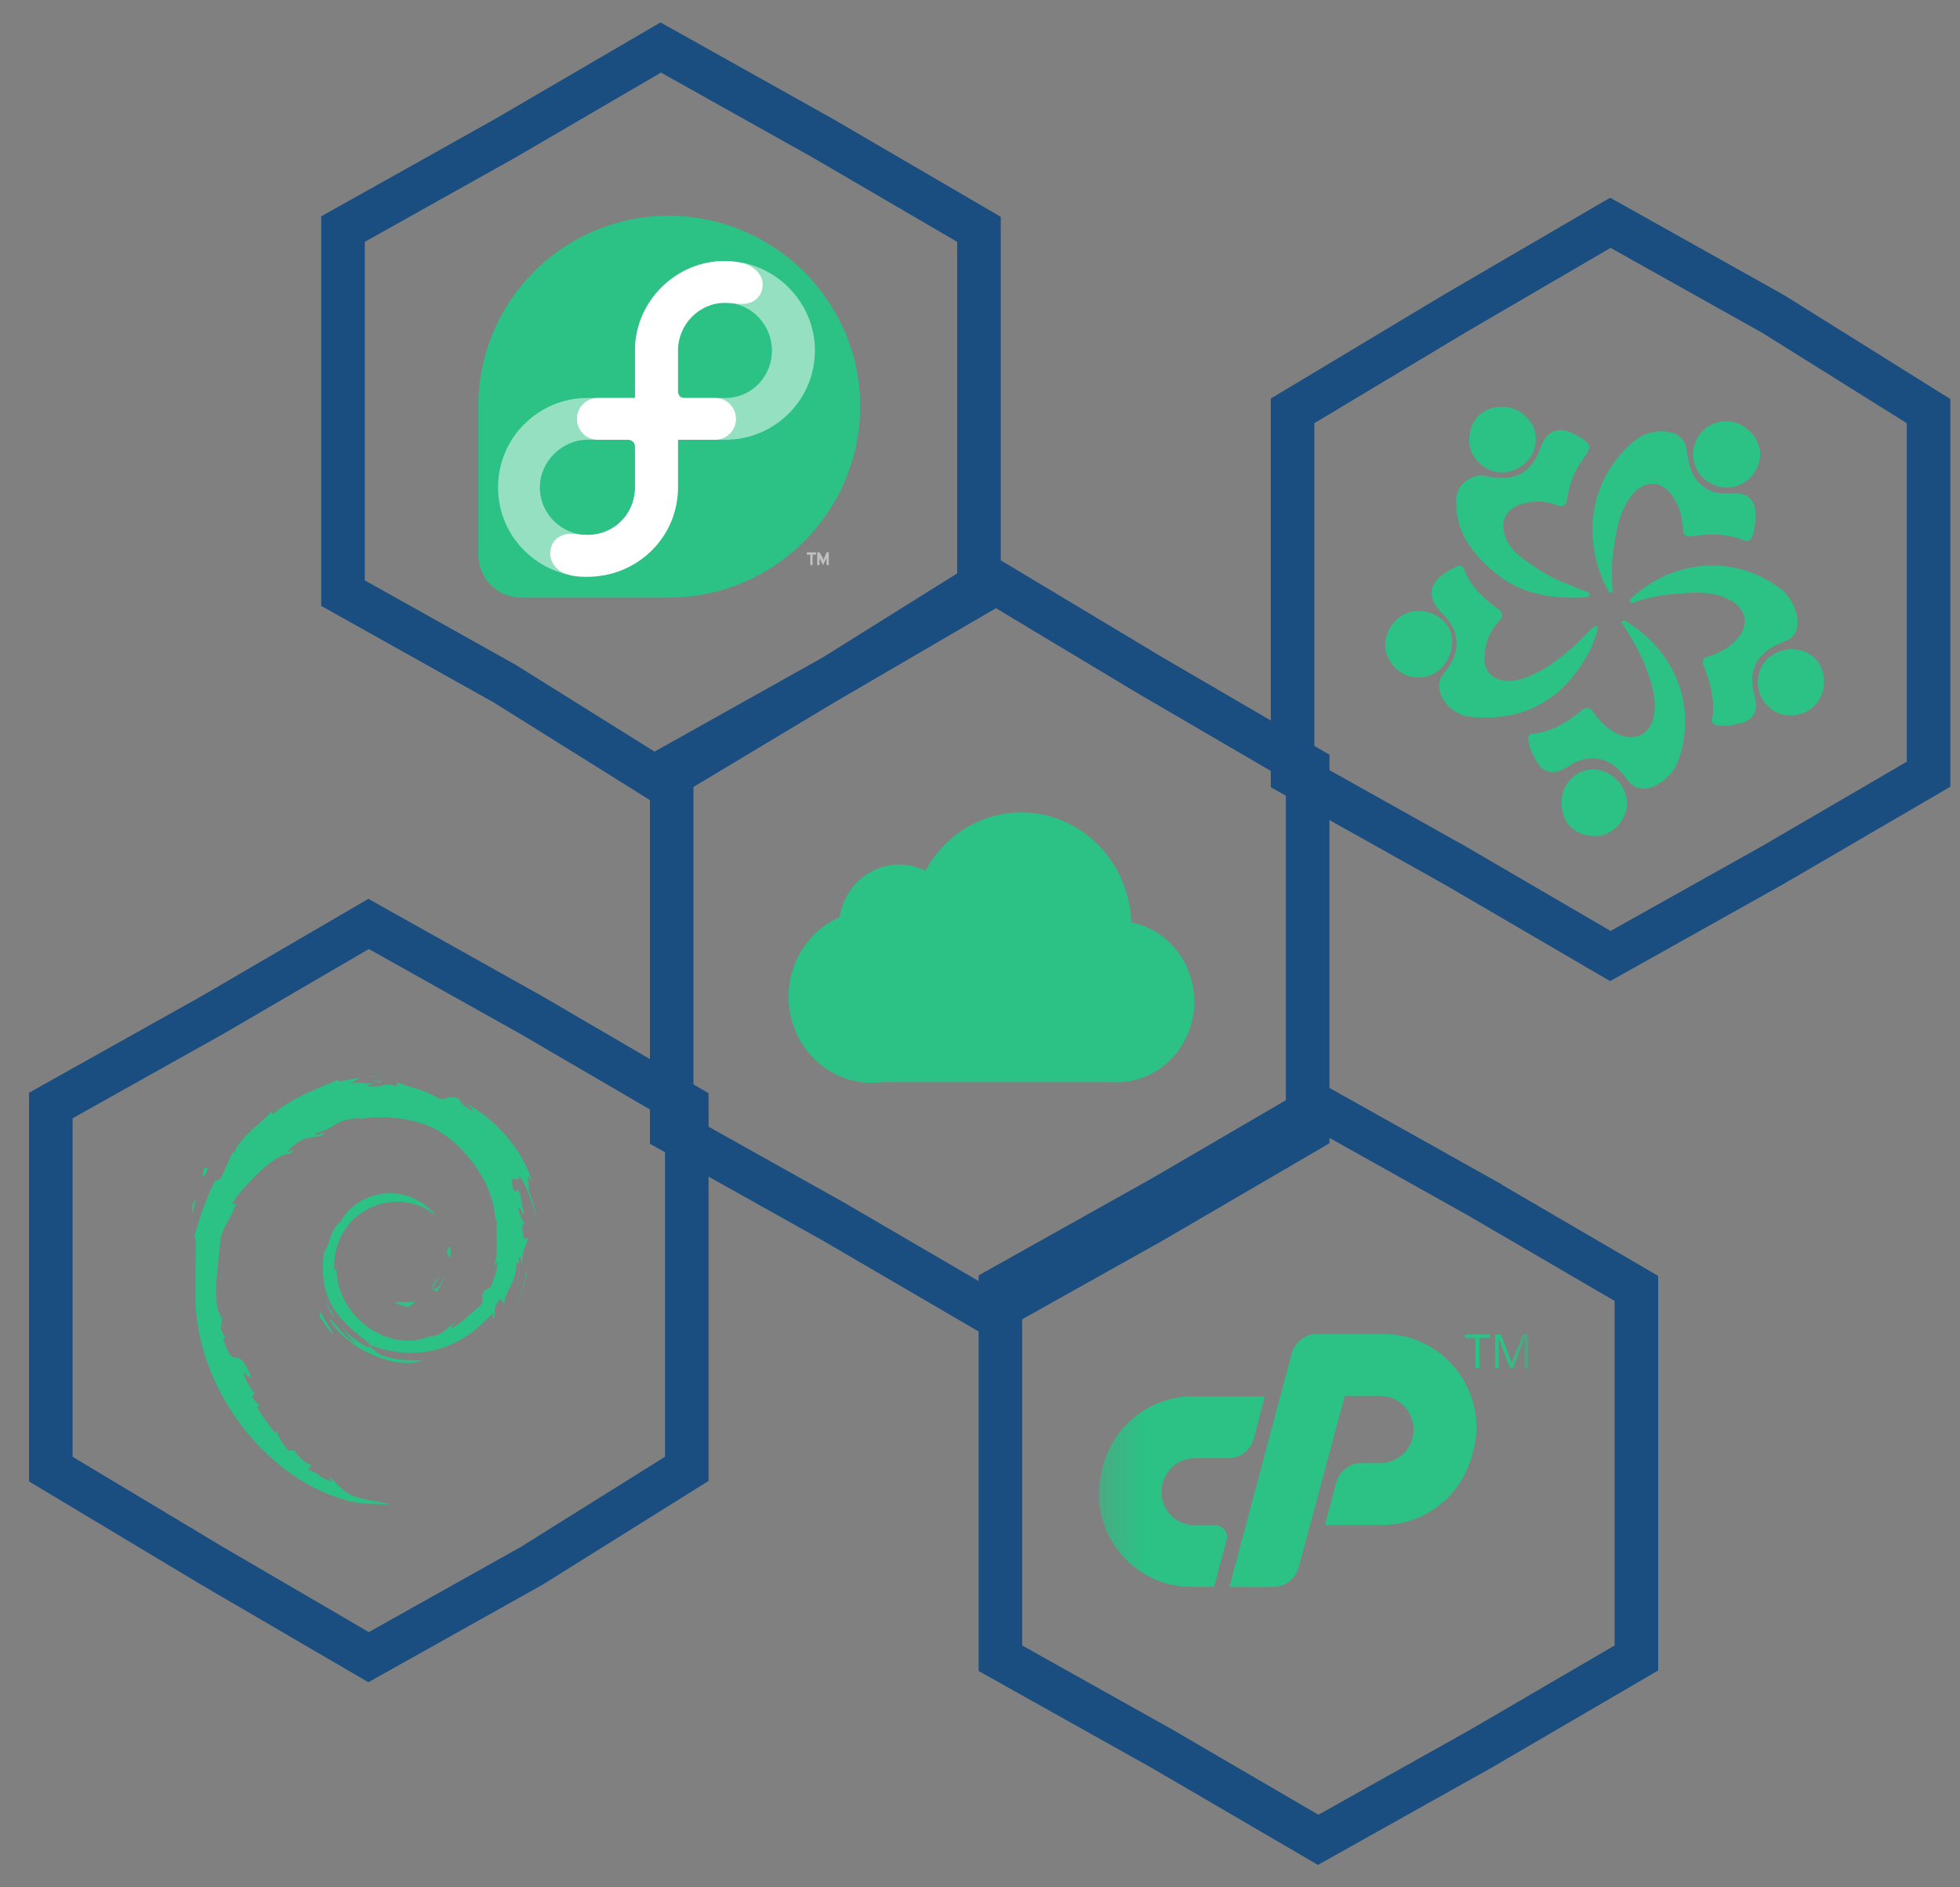 <svg width="54" height="52" viewBox="0 0 54 52" fill="none" xmlns="http://www.w3.org/2000/svg">
<rect x="0" y="0" width="54" height="52" fill="#808080" stroke="none"/>
<path d="M18.504 1.476L18.204 1.309L17.908 1.482L13.916 3.811L9.757 6.14L9.45 6.312V6.663V15.99V16.342L9.757 16.514L13.908 18.838L17.893 21.329L18.204 21.523L18.519 21.334L22.68 18.838L26.674 16.508L26.972 16.335V15.99V6.663V6.319L26.674 6.145L22.677 3.813L22.677 3.813L22.668 3.808L18.504 1.476Z" stroke="#1A4D80" stroke-width="1.2"/>
<path d="M27.575 16.139L27.26 15.95L26.949 16.145L22.964 18.636L18.813 20.96L18.506 21.132V21.484V30.811V31.162L18.813 31.334L22.972 33.663L26.964 35.992L27.261 36.165L27.56 35.998L31.724 33.666L31.724 33.666L31.733 33.661L35.73 31.329L36.028 31.155V30.811V21.484V21.139L35.73 20.965L31.736 18.636L27.575 16.139Z" stroke="#1A4D80" stroke-width="1.2"/>
<path d="M36.616 30.657L36.317 30.489L36.02 30.662L32.028 32.991L27.869 35.32L27.562 35.492V35.843V45.337V45.688L27.869 45.86L32.028 48.189L36.02 50.518L36.317 50.691L36.616 50.524L40.78 48.192L40.78 48.192L40.789 48.187L44.786 45.855L45.084 45.681V45.337V35.843V35.499L44.786 35.325L40.789 32.994L40.789 32.993L40.78 32.988L36.616 30.657Z" stroke="#1A4D80" stroke-width="1.2"/>
<path d="M44.666 6.306L44.367 6.139L44.071 6.311L40.073 8.643L40.073 8.643L40.067 8.647L35.903 11.145L35.612 11.32V11.659V20.986V21.338L35.919 21.51L40.078 23.839L44.071 26.168L44.367 26.341L44.666 26.173L48.83 23.841L48.83 23.841L48.839 23.836L52.837 21.505L53.134 21.331V20.986V11.659V11.327L52.852 11.151L48.855 8.652L48.843 8.645L48.83 8.638L44.666 6.306Z" stroke="#1A4D80" stroke-width="1.2"/>
<path d="M10.454 25.624L10.155 25.456L9.859 25.629L5.866 27.958L1.707 30.287L1.4 30.459V30.811V40.138V40.477L1.691 40.652L5.855 43.15L5.855 43.15L5.862 43.154L9.859 45.486L10.155 45.658L10.454 45.491L14.618 43.159L14.631 43.152L14.643 43.145L18.64 40.646L18.922 40.47V40.138V30.811V30.466L18.624 30.293L14.627 27.961L14.627 27.961L14.618 27.956L10.454 25.624Z" stroke="#1A4D80" stroke-width="1.2"/>
<path d="M28.136 22.384C27.598 22.385 27.069 22.535 26.605 22.818C26.141 23.101 25.758 23.507 25.495 23.994C25.269 23.88 25.021 23.82 24.77 23.82C24.375 23.821 23.994 23.967 23.694 24.233C23.394 24.498 23.195 24.866 23.132 25.27C22.715 25.451 22.36 25.755 22.11 26.145C21.86 26.535 21.726 26.993 21.726 27.462C21.727 28.092 21.968 28.696 22.398 29.141C22.828 29.586 23.41 29.836 24.018 29.836C24.114 29.835 24.21 29.828 24.305 29.814H30.673C30.706 29.817 30.74 29.819 30.773 29.819C30.805 29.819 30.837 29.817 30.869 29.814H31.021V29.803C31.54 29.739 32.018 29.479 32.365 29.073C32.712 28.666 32.904 28.141 32.904 27.597V27.593C32.903 27.076 32.729 26.575 32.412 26.178C32.095 25.78 31.656 25.51 31.168 25.414C31.14 24.6 30.807 23.829 30.242 23.264C29.676 22.699 28.921 22.383 28.136 22.384Z" fill="#2CC185"/>
<path d="M49.283 17.889C49.798 17.85 50.215 18.187 50.254 18.702C50.294 19.237 49.917 19.673 49.402 19.712C48.907 19.752 48.471 19.375 48.431 18.88C48.392 18.345 48.748 17.949 49.283 17.889Z" fill="#2CC185"/>
<path d="M43.022 22.11C43.022 21.595 43.418 21.198 43.894 21.198C44.369 21.198 44.825 21.634 44.825 22.13C44.825 22.605 44.429 23.021 43.973 23.041C43.398 23.041 43.022 22.684 43.022 22.11Z" fill="#2CC185"/>
<path d="M44.429 16.324C44.349 16.363 44.31 16.304 44.29 16.244C43.557 14.877 43.775 13.153 45.063 12.123C45.4 11.846 46.034 11.786 46.311 12.063C46.43 12.163 46.45 12.281 46.47 12.42C46.509 12.717 46.569 13.015 46.767 13.252C46.985 13.51 47.262 13.609 47.579 13.589C47.857 13.589 48.134 13.55 48.312 13.867C48.411 14.045 48.372 14.739 48.213 14.877C48.134 14.937 48.075 14.897 48.015 14.877C47.559 14.699 47.084 14.699 46.608 14.778C46.45 14.798 46.37 14.758 46.37 14.58C46.351 14.283 46.291 14.005 46.133 13.748C45.836 13.213 45.281 13.193 44.924 13.688C44.627 14.085 44.547 14.56 44.468 15.036C44.389 15.452 44.409 15.888 44.429 16.324Z" fill="#2CC185"/>
<path d="M44.924 16.621C44.884 16.561 44.904 16.502 44.964 16.462C46.093 15.432 47.777 15.234 49.085 16.244C49.422 16.522 49.64 17.096 49.462 17.433C49.382 17.572 49.283 17.631 49.164 17.671C48.887 17.79 48.629 17.909 48.451 18.166C48.273 18.424 48.233 18.721 48.312 19.038C48.372 19.296 48.471 19.573 48.213 19.811C48.075 19.95 47.401 20.069 47.222 19.95C47.143 19.89 47.163 19.831 47.183 19.752C47.242 19.256 47.123 18.8 46.945 18.364C46.886 18.206 46.906 18.127 47.064 18.087C47.341 18.008 47.599 17.869 47.797 17.671C48.233 17.255 48.134 16.72 47.559 16.482C47.104 16.284 46.628 16.324 46.172 16.363C45.736 16.383 45.32 16.502 44.924 16.621Z" fill="#2CC185"/>
<path d="M44.666 17.137C44.726 17.077 44.766 17.097 44.825 17.137C46.133 17.929 46.806 19.495 46.212 21.02C46.053 21.417 45.538 21.813 45.162 21.714C45.003 21.674 44.924 21.595 44.845 21.496C44.666 21.258 44.468 21.04 44.171 20.941C43.854 20.842 43.577 20.901 43.299 21.06C43.061 21.199 42.824 21.377 42.526 21.199C42.348 21.1 42.051 20.485 42.11 20.287C42.15 20.208 42.229 20.208 42.308 20.208C42.804 20.129 43.2 19.891 43.577 19.574C43.696 19.475 43.794 19.475 43.894 19.613C44.052 19.851 44.25 20.049 44.508 20.188C45.023 20.485 45.518 20.228 45.578 19.633C45.637 19.138 45.459 18.702 45.3 18.266C45.122 17.87 44.904 17.493 44.666 17.137Z" fill="#2CC185"/>
<path d="M44.032 17.255C43.953 17.652 43.775 18.028 43.537 18.365C42.824 19.435 41.793 19.871 40.525 19.752C40.069 19.712 39.693 19.336 39.653 18.959C39.633 18.801 39.673 18.682 39.772 18.563C39.911 18.385 40.03 18.226 40.089 18.008C40.208 17.572 40.05 17.216 39.733 16.899C39.297 16.463 39.356 16.066 39.871 15.749C39.931 15.71 40.01 15.67 40.089 15.63C40.208 15.571 40.307 15.571 40.347 15.71C40.525 16.166 40.882 16.502 41.278 16.78C41.417 16.899 41.417 16.978 41.298 17.117C41.06 17.374 40.921 17.691 40.902 18.048C40.862 18.484 41.12 18.761 41.556 18.761C41.833 18.761 42.09 18.662 42.328 18.543C42.943 18.226 43.418 17.77 43.874 17.295C43.933 17.275 43.953 17.235 44.032 17.255Z" fill="#2CC185"/>
<path d="M40.783 13.094C40.822 13.094 40.921 13.114 41.02 13.134C41.754 13.273 42.209 13.015 42.447 12.321C42.606 11.866 42.943 11.727 43.378 11.965C43.398 11.965 43.398 11.985 43.418 11.985C43.874 12.242 43.874 12.282 43.596 12.678C43.359 12.995 43.24 13.352 43.18 13.728C43.141 13.946 43.061 13.986 42.863 13.906C42.546 13.788 42.209 13.788 41.873 13.906C41.496 14.025 41.337 14.362 41.456 14.739C41.615 15.234 42.051 15.452 42.427 15.71C42.804 15.967 43.24 16.106 43.656 16.284C43.715 16.304 43.814 16.304 43.794 16.403C43.775 16.463 43.696 16.463 43.616 16.463C42.725 16.502 41.873 16.364 41.179 15.769C40.525 15.234 40.05 14.58 40.129 13.669C40.188 13.371 40.406 13.154 40.783 13.094Z" fill="#2CC185"/>
<path d="M39.158 18.662C38.682 18.721 38.207 18.325 38.167 17.83C38.127 17.354 38.524 16.879 38.98 16.839C39.495 16.78 39.97 17.136 40.01 17.612C40.03 18.067 39.733 18.622 39.158 18.662Z" fill="#2CC185"/>
<path d="M47.48 11.608C47.975 11.568 48.451 11.964 48.491 12.46C48.53 12.935 48.134 13.391 47.658 13.431C47.143 13.47 46.688 13.094 46.648 12.598C46.608 12.103 46.965 11.647 47.48 11.608Z" fill="#2CC185"/>
<path d="M42.308 11.985C42.368 12.5 42.011 12.936 41.476 13.015C41.02 13.074 40.545 12.698 40.486 12.262C40.426 11.687 40.743 11.271 41.278 11.212C41.773 11.152 42.249 11.529 42.308 11.985Z" fill="#2CC185"/>
<path d="M23.699 11.19C23.699 8.312 21.332 5.945 18.422 5.945C15.512 5.945 13.178 8.312 13.178 11.19V15.283C13.178 15.922 13.69 16.466 14.361 16.466H18.422C21.332 16.466 23.699 14.1 23.699 11.19Z" fill="#2CC185"/>
<path opacity="0.5" d="M19.989 7.192C18.614 7.192 17.495 8.311 17.495 9.654V10.965H16.184C14.841 10.965 13.722 12.053 13.722 13.428C13.722 14.803 14.841 15.89 16.184 15.89C17.559 15.89 18.678 14.803 18.678 13.428V12.116H19.989C21.332 12.116 22.452 11.029 22.452 9.654C22.452 8.311 21.332 7.192 19.989 7.192ZM19.989 8.343C20.693 8.343 21.268 8.951 21.268 9.654C21.268 10.39 20.693 10.965 19.989 10.965H19.957H18.87C18.742 10.965 18.678 10.869 18.678 10.773V9.654C18.678 8.951 19.254 8.343 19.989 8.343ZM16.184 12.116H17.303C17.431 12.116 17.495 12.212 17.495 12.308V13.428C17.495 14.163 16.919 14.739 16.184 14.739C15.48 14.739 14.873 14.163 14.873 13.428C14.873 12.724 15.48 12.116 16.184 12.116ZM22.228 15.218V15.282H22.324V15.57H22.388V15.282H22.483V15.218H22.228ZM22.515 15.218V15.57H22.579V15.378L22.675 15.57L22.771 15.378V15.57H22.835V15.218H22.771L22.707 15.378L22.675 15.442V15.378L22.579 15.218H22.515Z" fill="white"/>
<path d="M17.495 10.965V9.654C17.495 8.311 18.614 7.192 19.957 7.192C20.181 7.192 20.309 7.224 20.501 7.256C20.789 7.352 21.013 7.576 21.013 7.831C21.013 8.151 20.789 8.375 20.437 8.375C20.277 8.375 20.213 8.343 19.957 8.343C19.254 8.343 18.678 8.951 18.678 9.654V10.773C18.678 10.901 18.742 10.965 18.838 10.965H19.702C20.021 10.965 20.277 11.221 20.277 11.541C20.277 11.861 20.021 12.116 19.702 12.116H18.678V13.428C18.678 14.803 17.559 15.89 16.184 15.89C15.992 15.89 15.832 15.89 15.64 15.826C15.385 15.762 15.161 15.538 15.161 15.25C15.161 14.93 15.385 14.707 15.736 14.707C15.896 14.707 15.96 14.739 16.184 14.739C16.92 14.739 17.495 14.163 17.495 13.428V12.308C17.495 12.212 17.431 12.116 17.303 12.116H16.472C16.152 12.116 15.896 11.861 15.896 11.541C15.896 11.221 16.152 10.965 16.472 10.965H17.495Z" fill="white"/>
<path d="M10.97 35.869C10.774 35.871 11.007 35.97 11.263 36.009C11.334 35.954 11.398 35.898 11.456 35.844C11.296 35.883 11.134 35.884 10.97 35.869Z" fill="#2CC185"/>
<path d="M12.023 35.607C12.139 35.445 12.225 35.269 12.255 35.086C12.228 35.217 12.158 35.329 12.091 35.447C11.725 35.678 12.057 35.31 12.091 35.17C11.697 35.667 12.037 35.468 12.023 35.607Z" fill="#2CC185"/>
<path d="M12.412 34.596C12.435 34.243 12.342 34.355 12.311 34.489C12.347 34.508 12.376 34.738 12.412 34.596Z" fill="#2CC185"/>
<path d="M10.227 29.77C10.331 29.788 10.453 29.803 10.436 29.828C10.55 29.803 10.576 29.779 10.227 29.77Z" fill="#2CC185"/>
<path d="M10.435 29.828L10.361 29.843L10.43 29.837L10.435 29.828Z" fill="#2CC185"/>
<path d="M13.699 34.73C13.711 35.047 13.606 35.201 13.512 35.473L13.343 35.558C13.204 35.827 13.356 35.729 13.257 35.943C13.04 36.136 12.6 36.546 12.459 36.583C12.356 36.581 12.528 36.462 12.551 36.415C12.261 36.614 12.318 36.714 11.875 36.835L11.862 36.806C10.769 37.32 9.25 36.301 9.27 34.91C9.258 34.998 9.237 34.976 9.213 35.012C9.156 34.297 9.543 33.578 10.195 33.284C10.834 32.968 11.582 33.098 12.039 33.524C11.788 33.195 11.288 32.846 10.696 32.879C10.116 32.888 9.573 33.257 9.392 33.657C9.094 33.844 9.06 34.379 8.93 34.477C8.756 35.758 9.258 36.311 10.107 36.962C10.241 37.052 10.145 37.066 10.163 37.134C9.881 37.002 9.623 36.803 9.41 36.558C9.523 36.723 9.645 36.884 9.802 37.01C9.536 36.92 9.18 36.365 9.076 36.343C9.535 37.164 10.938 37.783 11.672 37.476C11.332 37.488 10.9 37.483 10.519 37.342C10.358 37.259 10.14 37.088 10.179 37.056C11.181 37.431 12.216 37.34 13.084 36.645C13.304 36.473 13.545 36.181 13.615 36.176C13.51 36.334 13.633 36.252 13.552 36.392C13.772 36.037 13.457 36.247 13.779 35.779L13.898 35.944C13.854 35.649 14.264 35.292 14.222 34.827C14.316 34.684 14.327 34.98 14.227 35.307C14.366 34.944 14.264 34.886 14.299 34.586C14.338 34.687 14.388 34.794 14.414 34.9C14.324 34.549 14.507 34.309 14.552 34.105C14.507 34.085 14.413 34.26 14.391 33.846C14.394 33.666 14.441 33.751 14.459 33.707C14.424 33.687 14.331 33.549 14.275 33.284C14.316 33.222 14.384 33.445 14.44 33.454C14.404 33.244 14.342 33.083 14.34 32.922C14.177 32.582 14.282 32.967 14.15 32.776C13.977 32.236 14.294 32.651 14.315 32.405C14.578 32.785 14.727 33.374 14.796 33.618C14.743 33.321 14.659 33.033 14.556 32.754C14.635 32.787 14.427 32.142 14.659 32.569C14.411 31.658 13.599 30.806 12.851 30.407C12.943 30.49 13.058 30.595 13.017 30.612C12.645 30.39 12.71 30.373 12.657 30.28C12.354 30.156 12.335 30.29 12.134 30.28C11.563 29.977 11.453 30.009 10.928 29.82L10.952 29.931C10.574 29.805 10.511 29.979 10.102 29.932C10.078 29.912 10.233 29.861 10.362 29.843C9.996 29.891 10.013 29.771 9.655 29.856C9.744 29.794 9.837 29.753 9.931 29.701C9.633 29.719 9.219 29.874 9.347 29.733C8.861 29.95 7.997 30.254 7.512 30.709L7.497 30.607C7.275 30.874 6.528 31.403 6.469 31.749L6.41 31.762C6.294 31.958 6.219 32.18 6.128 32.381C5.976 32.639 5.906 32.48 5.928 32.521C5.63 33.123 5.483 33.63 5.355 34.045C5.446 34.181 5.357 34.863 5.392 35.409C5.242 38.105 7.284 40.723 9.515 41.327C9.842 41.444 10.329 41.44 10.742 41.452C10.254 41.312 10.191 41.378 9.716 41.212C9.373 41.051 9.297 40.866 9.055 40.655L9.151 40.825C8.674 40.657 8.874 40.617 8.486 40.494L8.589 40.36C8.434 40.348 8.18 40.099 8.11 39.962L7.941 39.968C7.738 39.718 7.63 39.537 7.638 39.398L7.583 39.495C7.521 39.389 6.836 38.556 7.192 38.749C7.126 38.689 7.038 38.651 6.943 38.478L7.015 38.396C6.844 38.176 6.7 37.894 6.711 37.8C6.803 37.923 6.866 37.946 6.928 37.967C6.497 36.895 6.472 37.908 6.145 36.876L6.215 36.871C6.161 36.791 6.129 36.704 6.087 36.619L6.117 36.319C5.806 35.959 6.03 34.79 6.075 34.149C6.106 33.888 6.334 33.611 6.508 33.176L6.402 33.157C6.604 32.804 7.557 31.74 7.999 31.795C8.212 31.526 7.956 31.794 7.914 31.726C8.384 31.24 8.532 31.383 8.849 31.295C9.19 31.093 8.555 31.375 8.717 31.218C9.308 31.067 9.136 30.875 9.907 30.798C9.988 30.845 9.718 30.87 9.65 30.93C10.143 30.689 11.208 30.744 11.9 31.063C12.704 31.439 13.606 32.548 13.642 33.592L13.682 33.603C13.662 34.018 13.745 34.498 13.6 34.939L13.699 34.73Z" fill="#2CC185"/>
<path d="M8.829 36.139L8.802 36.276C8.931 36.451 9.033 36.641 9.198 36.778C9.079 36.547 8.991 36.451 8.829 36.139Z" fill="#2CC185"/>
<path d="M9.135 36.127C9.066 36.052 9.026 35.961 8.981 35.871C9.024 36.03 9.113 36.166 9.195 36.305L9.135 36.127Z" fill="#2CC185"/>
<path d="M14.526 34.956L14.497 35.028C14.444 35.404 14.33 35.775 14.155 36.119C14.349 35.756 14.474 35.358 14.526 34.956Z" fill="#2CC185"/>
<path d="M10.265 29.675C10.398 29.626 10.591 29.648 10.732 29.616C10.549 29.632 10.366 29.641 10.186 29.664L10.265 29.675Z" fill="#2CC185"/>
<path d="M5.61 32.149C5.64 32.432 5.397 32.542 5.664 32.356C5.807 32.033 5.608 32.267 5.61 32.149Z" fill="#2CC185"/>
<path d="M5.297 33.46C5.358 33.271 5.369 33.158 5.393 33.049C5.223 33.266 5.315 33.312 5.297 33.46Z" fill="#2CC185"/>
<mask id="mask0_257_56" style="mask-type:luminance" maskUnits="userSpaceOnUse" x="30" y="34" width="13" height="13">
<path d="M42.11 34.219H30.274V46.055H42.11V34.219Z" fill="white"/>
</mask>
<g mask="url(#mask0_257_56)">
<path d="M32.878 38.471H34.846L34.542 39.638C34.5 39.794 34.408 39.932 34.28 40.03C34.154 40.129 33.997 40.181 33.836 40.178H32.921C32.722 40.176 32.528 40.24 32.37 40.361C32.208 40.487 32.09 40.661 32.034 40.858C31.994 41.003 31.99 41.155 32.021 41.302C32.05 41.436 32.108 41.562 32.19 41.672C32.273 41.781 32.38 41.869 32.504 41.929C32.633 41.993 32.777 42.026 32.922 42.025H33.479C33.529 42.024 33.578 42.035 33.623 42.057C33.667 42.079 33.706 42.111 33.736 42.151C33.769 42.19 33.791 42.236 33.801 42.285C33.811 42.335 33.809 42.386 33.794 42.434L33.446 43.723H32.836C32.435 43.727 32.038 43.633 31.682 43.449C31.34 43.274 31.04 43.026 30.805 42.722C30.572 42.418 30.41 42.066 30.33 41.691C30.246 41.297 30.256 40.889 30.361 40.501L30.396 40.37C30.543 39.824 30.866 39.342 31.314 38.998C31.534 38.831 31.779 38.701 32.04 38.611C32.31 38.517 32.593 38.47 32.878 38.471Z" fill="#2CC185"/>
<path d="M33.871 43.724L35.587 37.295C35.629 37.14 35.721 37.002 35.848 36.904C35.975 36.805 36.132 36.753 36.292 36.755H38.113C38.514 36.752 38.91 36.846 39.267 37.03C39.609 37.204 39.908 37.453 40.142 37.757C40.377 38.061 40.54 38.414 40.621 38.789C40.709 39.183 40.697 39.592 40.587 39.98L40.552 40.11C40.478 40.385 40.361 40.645 40.203 40.881C39.971 41.231 39.655 41.519 39.284 41.717C38.913 41.915 38.499 42.019 38.078 42.018H36.502L36.815 40.842C36.859 40.689 36.95 40.555 37.076 40.459C37.203 40.36 37.36 40.308 37.521 40.311H38.026C38.229 40.311 38.427 40.243 38.588 40.119C38.749 39.994 38.864 39.82 38.914 39.623C38.954 39.483 38.958 39.336 38.926 39.194C38.896 39.06 38.838 38.934 38.756 38.824C38.672 38.715 38.565 38.626 38.442 38.563C38.314 38.496 38.171 38.462 38.026 38.463H37.05L35.779 43.192C35.735 43.345 35.643 43.479 35.517 43.575C35.393 43.673 35.24 43.725 35.082 43.724H33.871Z" fill="#2CC185"/>
<path d="M40.76 37.694H40.652V36.863H40.359V36.768H41.053V36.863H40.76V37.694Z" fill="#2CC185"/>
<path d="M41.602 37.694L41.288 36.871H41.283C41.289 36.937 41.292 37.014 41.292 37.104V37.694H41.193V36.768H41.355L41.648 37.531H41.653L41.949 36.768H42.11V37.694H42.003V37.097C42.003 37.028 42.007 36.954 42.012 36.874H42.007L41.689 37.694H41.602Z" fill="#2CC185"/>
</g>
</svg>
